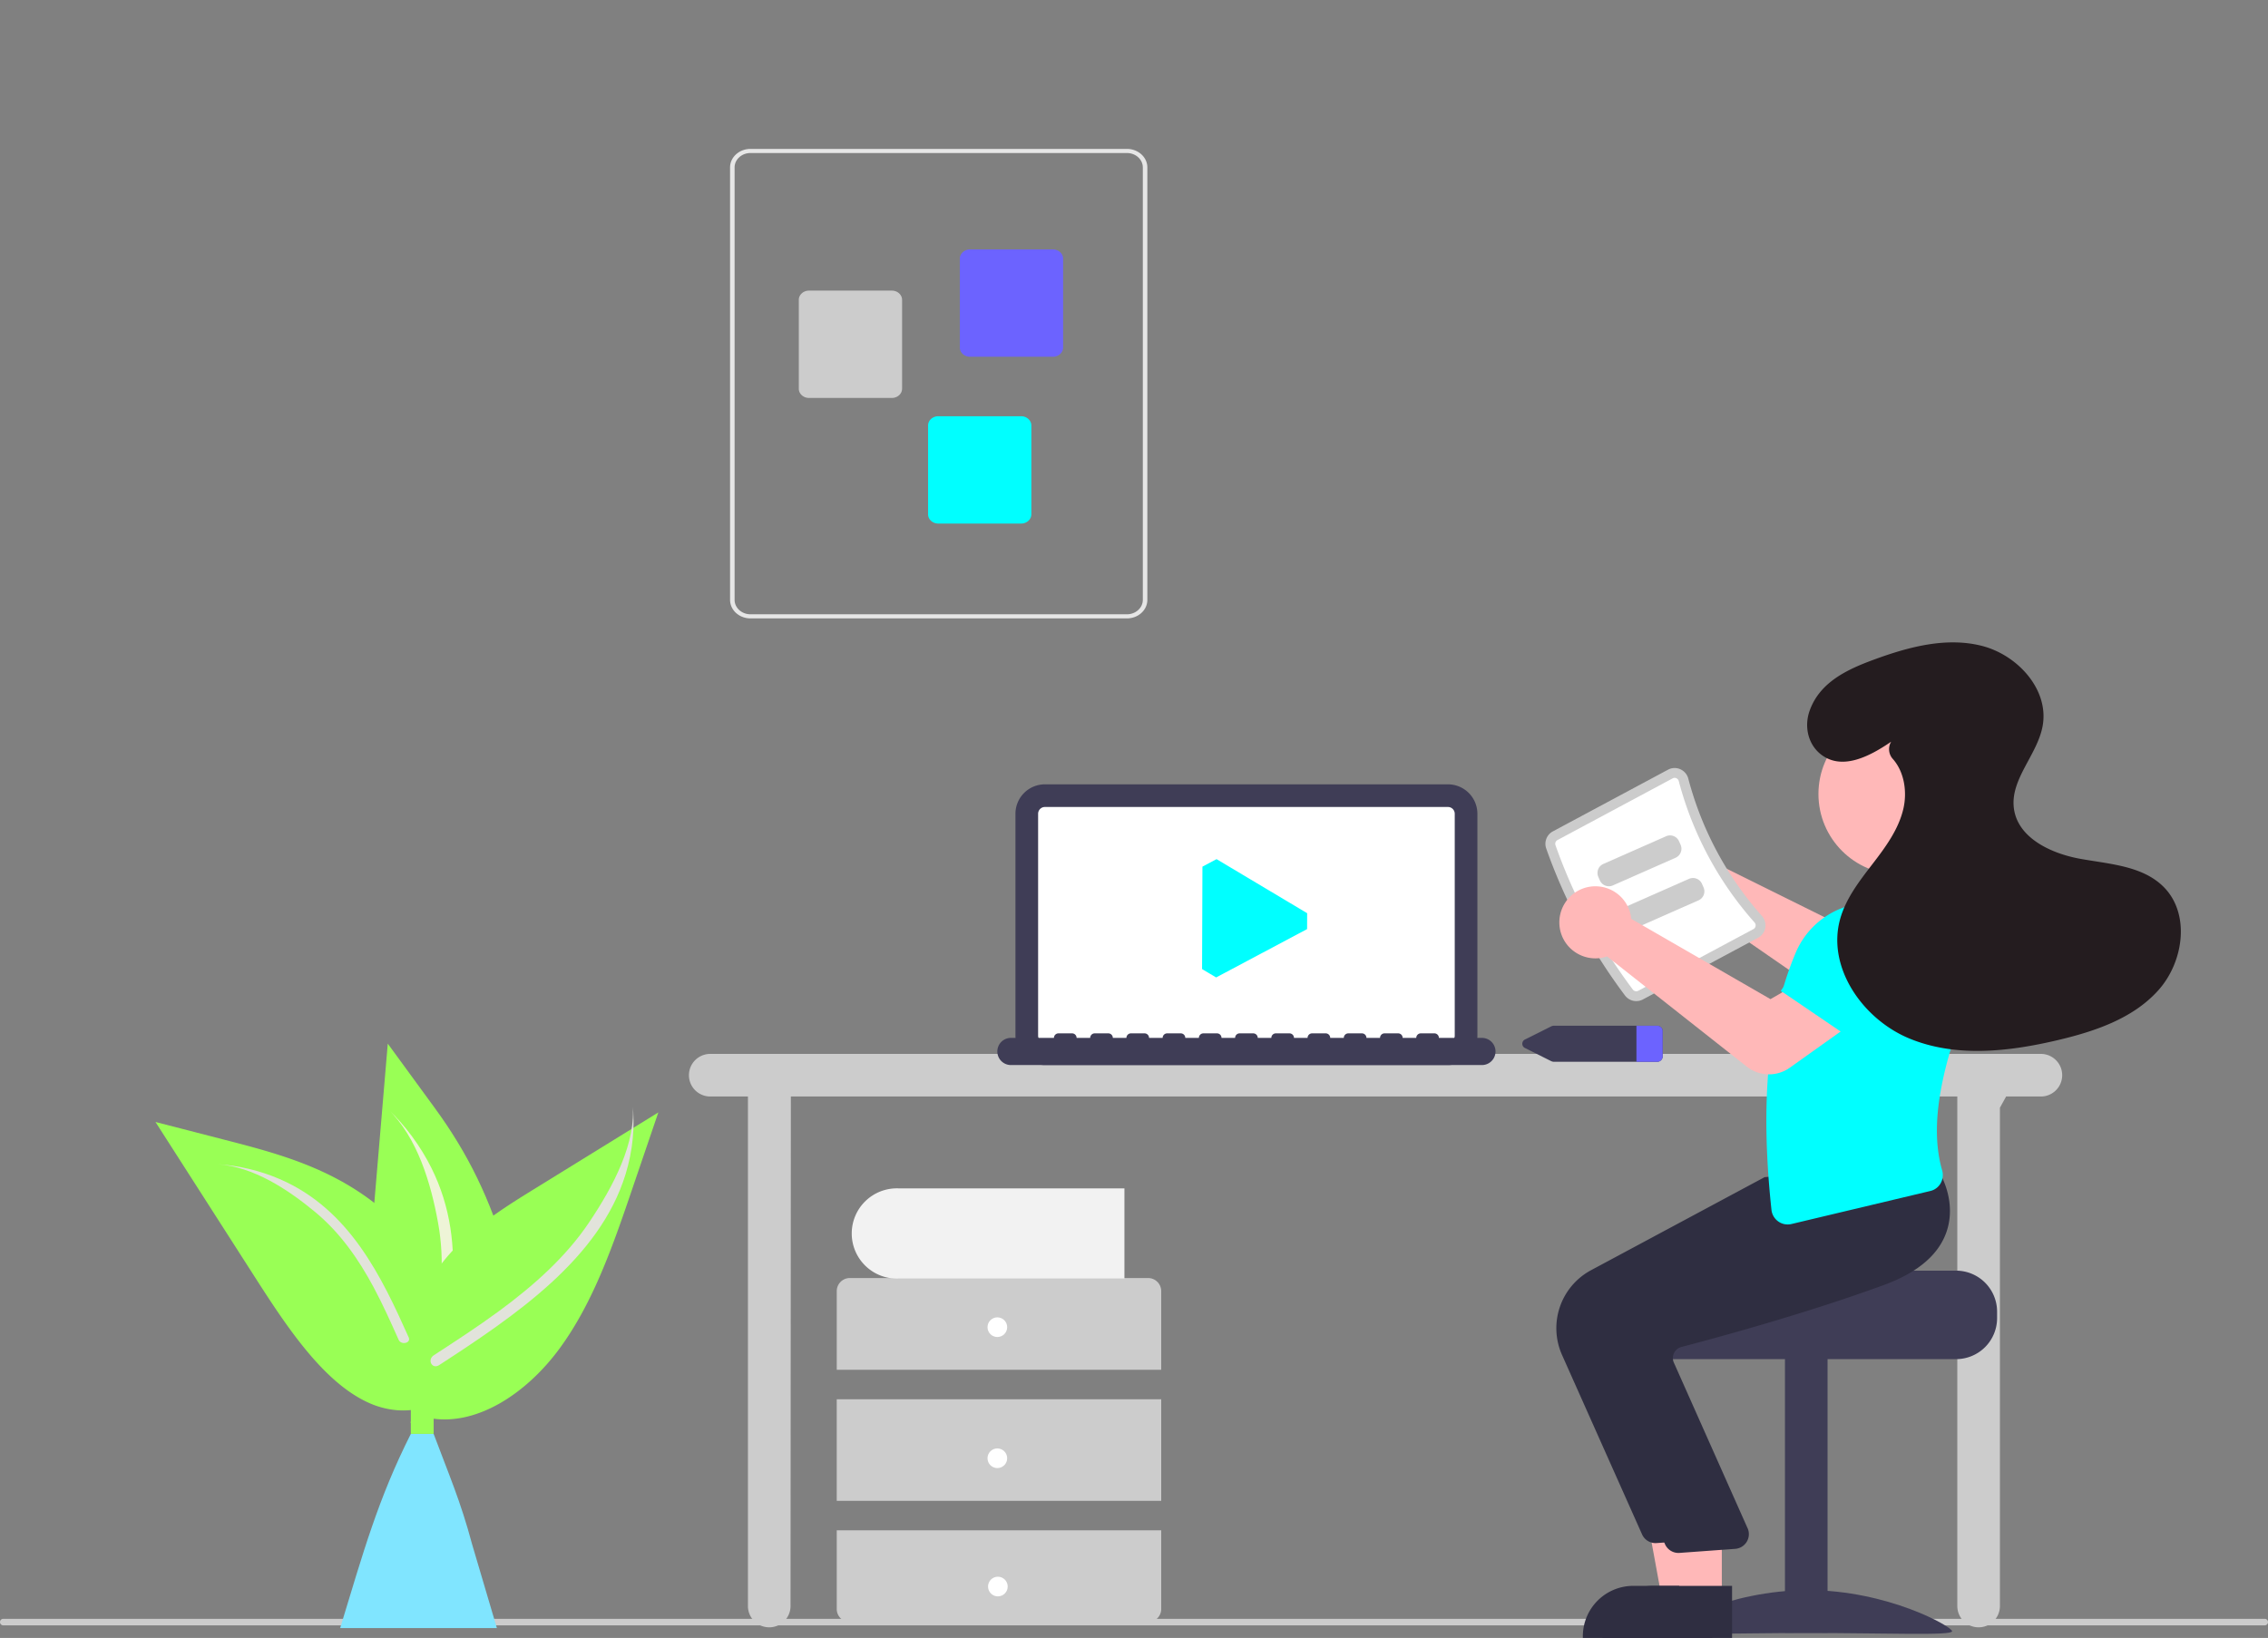 <?xml version="1.0" encoding="UTF-8" standalone="no"?>
<svg
   xmlns:dc="http://purl.org/dc/elements/1.1/"
   xmlns:cc="http://creativecommons.org/ns#"
   xmlns:rdf="http://www.w3.org/1999/02/22-rdf-syntax-ns#"
   xmlns:svg="http://www.w3.org/2000/svg"
   xmlns="http://www.w3.org/2000/svg"
   xmlns:sodipodi="http://sodipodi.sourceforge.net/DTD/sodipodi-0.dtd"
   xmlns:inkscape="http://www.inkscape.org/namespaces/inkscape"
   id="b05a6369-67c7-4001-9b85-a83fbbd225d4"
   data-name="Layer 1"
   width="692"
   height="499.877"
   viewBox="0 0 692 499.877"
   version="1.1"
   sodipodi:docname="login.png.svg"
   inkscape:export-filename="F:\Responsive Personal Portfolio Website - HTML, CSS &amp; Vanilla Javascript\Responsive Personal Portfolio Website - HTML, CSS &amp; Vanilla Javascript\images\login.png"
   inkscape:export-xdpi="96"
   inkscape:export-ydpi="96"
   inkscape:version="1.0.1 (3bc2e813f5, 2020-09-07)">
  <rect x="0" y="0" width="692" height="499.877" fill="#808080" stroke="none"/>
  <defs
     id="defs133" />
  <sodipodi:namedview
     pagecolor="#ffffff"
     bordercolor="#666666"
     borderopacity="1"
     objecttolerance="10"
     gridtolerance="10"
     guidetolerance="10"
     inkscape:pageopacity="0"
     inkscape:pageshadow="2"
     inkscape:window-width="1280"
     inkscape:window-height="737"
     id="namedview131"
     showgrid="false"
     inkscape:zoom="0.43852551"
     inkscape:cx="-97.655952"
     inkscape:cy="378.47752"
     inkscape:window-x="-8"
     inkscape:window-y="-8"
     inkscape:window-maximized="1"
     inkscape:current-layer="b05a6369-67c7-4001-9b85-a83fbbd225d4" />
  <path
     d="M945,696.105H255a1,1,0,0,1,0-2H945a1,1,0,0,1,0,2Z"
     transform="translate(-254 -200.062)"
     fill="#ccc"
     id="path2" />
  <path
     d="M876.704,521.703h-406a6.5,6.5,0,1,0,0,13h11.5v155.5a6.5,6.5,0,0,0,13,0l.099-155.5H851.204v155.5a6.5,6.5,0,0,0,13,0V538.13l1.891-3.427h10.609a6.5,6.5,0,1,0,0-13Z"
     transform="translate(-254 -200.062)"
     fill="#ccc"
     id="path4" />
  <path
     d="M695.794,525.105H572.812a8.992,8.992,0,0,1-8.982-8.982V448.414a8.992,8.992,0,0,1,8.982-8.982H695.794a8.992,8.992,0,0,1,8.982,8.982v67.709A8.992,8.992,0,0,1,695.794,525.105Z"
     transform="translate(-254 -200.062)"
     fill="#3f3d56"
     id="path6" />
  <path
     d="M695.793,446.345H572.813a2.074,2.074,0,0,0-2.07,2.07v67.71a2.074,2.074,0,0,0,2.07,2.07H695.793a2.074,2.074,0,0,0,2.07-2.07v-67.71A2.074,2.074,0,0,0,695.793,446.345Z"
     transform="translate(-254 -200.062)"
     fill="#fff"
     id="path8" />
  <path
     d="M706.158,516.814H693.03a1.382,1.382,0,0,0-1.382-1.382h-4.145a1.382,1.382,0,0,0-1.382,1.382h-4.145a1.382,1.382,0,0,0-1.382-1.382H676.449a1.382,1.382,0,0,0-1.382,1.382h-4.145a1.382,1.382,0,0,0-1.382-1.382h-4.145a1.382,1.382,0,0,0-1.382,1.382h-4.145A1.382,1.382,0,0,0,658.485,515.432h-4.145a1.382,1.382,0,0,0-1.382,1.382h-4.145a1.382,1.382,0,0,0-1.382-1.382H643.285a1.382,1.382,0,0,0-1.382,1.382H637.758a1.382,1.382,0,0,0-1.382-1.382h-4.145a1.382,1.382,0,0,0-1.382,1.382h-4.145a1.382,1.382,0,0,0-1.382-1.382h-4.145a1.382,1.382,0,0,0-1.382,1.382H615.649a1.382,1.382,0,0,0-1.382-1.382h-4.145a1.382,1.382,0,0,0-1.382,1.382h-4.145a1.382,1.382,0,0,0-1.382-1.382h-4.145a1.382,1.382,0,0,0-1.382,1.382h-4.145a1.382,1.382,0,0,0-1.382-1.382h-4.145a1.382,1.382,0,0,0-1.382,1.382H582.485a1.382,1.382,0,0,0-1.382-1.382H576.958a1.382,1.382,0,0,0-1.382,1.382H562.449a4.145,4.145,0,0,0,0,8.291H706.158a4.145,4.145,0,0,0,0-8.291Z"
     transform="translate(-254 -200.062)"
     fill="#3f3d56"
     id="path18" />
  <path
     d="M608.303,618.105v-24a4,4,0,0,0-4-4h-91a4,4,0,0,0-4,4v24Z"
     transform="translate(-254 -200.062)"
     fill="#ccc"
     id="path44" />
  <rect
     x="255.303"
     y="427.043"
     width="99"
     height="31"
     fill="#ccc"
     id="rect46" />
  <path
     d="M509.303,667.105v24a4,4,0,0,0,4,4h91a4,4,0,0,0,4-4v-24Z"
     transform="translate(-254 -200.062)"
     fill="#ccc"
     id="path48" />
  <circle
     cx="304.303"
     cy="405.043"
     r="3"
     fill="#fff"
     id="circle50" />
  <circle
     cx="304.303"
     cy="445.043"
     r="3"
     fill="#fff"
     id="circle52" />
  <circle
     cx="304.464"
     cy="484.196"
     r="3"
     fill="#fff"
     id="circle54" />
  <path
     d="M597.079,562.74v27.526H528.117a13.771,13.771,0,1,1,0-27.526Z"
     transform="translate(-254 -200.062)"
     fill="#f2f2f2"
     id="path56" />
  <g
     id="g966"
     transform="matrix(0.828,0,0,0.752,15.661,45.443)"
     style="stroke-width:1.268">
    <path
       d="m 504.11,383.083 v -175.5 a 7.53,7.53 0 0 1 7.521,-7.521 h 138.729 a 7.53,7.53 0 0 1 7.521,7.521 v 175.5 a 7.53,7.53 0 0 1 -7.521,7.521 H 511.632 a 7.53,7.53 0 0 1 -7.521,-7.521 z m 7.521,-181.35 a 5.857,5.857 0 0 0 -5.85,5.85 v 175.5 a 5.857,5.857 0 0 0 5.85,5.85 h 138.729 a 5.857,5.857 0 0 0 5.85,-5.85 v -175.5 a 5.857,5.857 0 0 0 -5.85,-5.85 z"
       transform="translate(-254,-200.062)"
       fill="#e6e6e6"
       id="path68"
       style="stroke-width:1.608" />
    <path
       d="m 588.775,280.659 v -36.036 a 3.765,3.765 0 0 1 3.761,-3.761 h 30.537 a 3.765,3.765 0 0 1 3.761,3.761 v 36.036 a 3.765,3.765 0 0 1 -3.761,3.761 h -30.537 a 3.765,3.765 0 0 1 -3.761,-3.761 z"
       transform="translate(-254,-200.062)"
       fill="#6c63ff"
       id="path70"
       style="stroke-width:1.608" />
    <path
       d="M 529.44,297.374 V 261.338 a 3.765,3.765 0 0 1 3.761,-3.761 h 30.537 a 3.765,3.765 0 0 1 3.761,3.761 v 36.036 a 3.765,3.765 0 0 1 -3.761,3.761 h -30.537 a 3.765,3.765 0 0 1 -3.761,-3.761 z"
       transform="translate(-254,-200.062)"
       fill="#cccccc"
       id="path72"
       style="stroke-width:1.608" />
    <path
       d="m 577.075,348.352 v -36.036 a 3.765,3.765 0 0 1 3.761,-3.761 h 30.537 a 3.765,3.765 0 0 1 3.761,3.761 v 36.036 a 3.765,3.765 0 0 1 -3.761,3.761 h -30.537 a 3.765,3.765 0 0 1 -3.761,-3.761 z"
       transform="translate(-254,-200.062)"
       fill="#ff6584"
       id="path74"
       style="fill:#00ffff;stroke-width:1.268" />
  </g>
  <path
     d="M759.563,513.105H728.143a1.941,1.941,0,0,0-.86.2l-7.93,3.97a1.445,1.445,0,0,0,0,2.66l7.93,3.97a1.941,1.941,0,0,0,.86.2h31.42a1.649,1.649,0,0,0,1.74-1.53v-7.94A1.649,1.649,0,0,0,759.563,513.105Z"
     transform="translate(-254 -200.062)"
     fill="#3f3d56"
     id="path76" />
  <path
     d="M761.303,514.635v7.94a1.649,1.649,0,0,1-1.74,1.53h-6.26v-11h6.26A1.649,1.649,0,0,1,761.303,514.635Z"
     transform="translate(-254 -200.062)"
     fill="#6c63ff"
     id="path78" />
  <path
     d="M759.327,453.705a11.003,11.003,0,0,1,14.89,6.915,10.588,10.588,0,0,1,.32,1.435l43.938,21.788,10.168-6.739,12.652,14.565L825.769,504.279a11.149,11.149,0,0,1-13.301.513l-44.579-30.828a10.511,10.511,0,0,1-1.015.37,11.003,11.003,0,0,1-14.01-8.561,10.708,10.708,0,0,1-.163-1.34A11.036,11.036,0,0,1,759.327,453.705Z"
     transform="translate(-254 -200.062)"
     fill="#ffb8b8"
     id="path80" />
  <path
     d="M850.841,587.853H802.831c0,1.38-49.48,2.5-49.48,2.5a12.86,12.86,0,0,0-2.11,2,12.41,12.41,0,0,0-2.9,8v2a12.505,12.505,0,0,0,12.5,12.5h90a12.511,12.511,0,0,0,12.5-12.5v-2A12.517,12.517,0,0,0,850.841,587.853Z"
     transform="translate(-254 -200.062)"
     fill="#3f3d56"
     id="path82" />
  <rect
     x="798.617"
     y="614.357"
     width="13"
     height="84"
     transform="translate(1356.235 1112.652) rotate(-180)"
     fill="#3f3d56"
     id="rect84" />
  <path
     d="M761.617,697.9c0,1.405,19.699.543,44,.543s44,.861,44-.543-19.699-12.543-44-12.543S761.617,696.495,761.617,697.9Z"
     transform="translate(-254 -200.062)"
     fill="#3f3d56"
     id="path86" />
  <polygon
     points="519.353 487.993 507.094 487.992 501.261 456.195 519.355 456.196 519.353 487.993"
     fill="#ffb8b8"
     id="polygon88" />
  <path
     d="M776.48,699.938l-39.531-.001v-.5a15.386,15.386,0,0,1,15.386-15.386h.001l24.144.001Z"
     transform="translate(-254 -200.062)"
     fill="#2f2e41"
     id="path90" />
  <path
     d="M755.017,668.337,730.576,613.529a20.086,20.086,0,0,1,8.819-25.784l53.013-28.428,24.191-2.058,22.315-2.028.161.272c.206.348,5.004,8.635,1.76,17.722-2.46,6.893-8.859,12.276-19.019,16.002-23.714,8.695-51.109,16.127-61.786,18.918a3.451,3.451,0,0,0-2.211,1.76,3.498,3.498,0,0,0-.196,2.799l22.707,51.015a4.5,4.5,0,0,1-3.809,6.029L759.553,670.983q-.216.021-.43.021A4.497,4.497,0,0,1,755.017,668.337Z"
     transform="translate(-254 -200.062)"
     fill="#2f2e41"
     id="path92" />
  <polygon
     points="525.353 487.993 513.094 487.992 507.261 456.195 525.355 456.196 525.353 487.993"
     fill="#ffb8b8"
     id="polygon94" />
  <path
     d="M782.48,699.938l-39.531-.001v-.5a15.386,15.386,0,0,1,15.386-15.386h.001l24.144.001Z"
     transform="translate(-254 -200.062)"
     fill="#2f2e41"
     id="path96" />
  <path
     d="M762.017,671.337,737.576,616.529a20.086,20.086,0,0,1,8.819-25.784l53.013-28.428,24.191-2.058,22.315-2.028.161.272c.206.348,5.004,8.635,1.76,17.722-2.46,6.893-8.859,12.276-19.019,16.002-23.714,8.695-51.109,16.127-61.786,18.918a3.451,3.451,0,0,0-2.211,1.76,3.498,3.498,0,0,0-.196,2.799l22.707,51.015a4.5,4.5,0,0,1-3.809,6.029L766.553,673.983q-.216.021-.43.021A4.497,4.497,0,0,1,762.017,671.337Z"
     transform="translate(-254 -200.062)"
     fill="#2f2e41"
     id="path98" />
  <path
     d="M749.835,503.906a167.506,167.506,0,0,1-24.075-44.932,4.303,4.303,0,0,1,2.032-5.179l35.145-18.832a4.247,4.247,0,0,1,3.726-.151,4.319,4.319,0,0,1,2.461,2.884,102.328,102.328,0,0,0,22.446,41.891,4.318,4.318,0,0,1,1.038,3.647,4.247,4.247,0,0,1-2.189,3.018L755.272,505.083A4.303,4.303,0,0,1,749.835,503.906Z"
     transform="translate(-254 -200.062)"
     fill="#ccc"
     id="path100" />
  <path
     d="M752.233,502.104a1.299,1.299,0,0,0,1.622.335l35.146-18.832a1.246,1.246,0,0,0,.653-.897,1.318,1.318,0,0,0-.325-1.128,105.34,105.34,0,0,1-23.107-43.125,1.319,1.319,0,0,0-.758-.895,1.247,1.247,0,0,0-1.11.046L729.208,456.439a1.298,1.298,0,0,0-.62,1.537,164.507,164.507,0,0,0,23.645,44.127Z"
     transform="translate(-254 -200.062)"
     fill="#fff"
     id="path102" />
  <path
     d="M866.593,498.883l-27.525,10.459-6.72-18.667a11.168,11.168,0,0,1,5.002-13.499l0,0a11.168,11.168,0,0,1,14.262,2.784Z"
     transform="translate(-254 -200.062)"
     fill="#6c63ff"
     id="path104"
     style="fill:#00ffff" />
  <path
     d="M796.583,572.843a4.999,4.999,0,0,1-2.083-3.549c-3.525-32.91-1.07-58.664,7.506-78.735a24.992,24.992,0,0,1,16.567-14.18l22.25-1.123.115.056A26.005,26.005,0,0,1,855.156,502.9c-7.156,18.863-13.148,38.503-8.579,54.346a5.122,5.122,0,0,1-.484,3.983,4.884,4.884,0,0,1-3.116,2.309L800.599,573.62a4.964,4.964,0,0,1-4.017-.777Z"
     transform="translate(-254 -200.062)"
     fill="#6c63ff"
     id="path106"
     style="fill:#00ffff" />
  <circle
     cx="579.396"
     cy="242.323"
     r="24.561"
     fill="#ffb8b8"
     id="circle108" />
  <path
     d="M765.243,461.838l-19.142,8.45a3.003,3.003,0,0,1-3.956-1.533l-.473-1.073a3.003,3.003,0,0,1,1.533-3.956l19.142-8.45a3.003,3.003,0,0,1,3.956,1.533l.473,1.073A3.003,3.003,0,0,1,765.243,461.838Z"
     transform="translate(-254 -200.062)"
     fill="#ccc"
     id="path110" />
  <path
     d="M772.243,474.838l-19.142,8.45a3.003,3.003,0,0,1-3.956-1.533l-.473-1.073a3.003,3.003,0,0,1,1.533-3.956l19.142-8.45a3.003,3.003,0,0,1,3.956,1.533l.473,1.073A3.003,3.003,0,0,1,772.243,474.838Z"
     transform="translate(-254 -200.062)"
     fill="#ccc"
     id="path112" />
  <path
     d="M787.005,525.615l-42.674-33.666a10.517,10.517,0,0,1-1.036.306,11.027,11.027,0,0,1-8.818-1.691,10.913,10.913,0,0,1-4.626-7.733,11.023,11.023,0,0,1,7.209-11.638,11.004,11.004,0,0,1,14.426,7.837,10.571,10.571,0,0,1,.229,1.452L794.196,504.989l10.572-6.086,11.711,15.332-16.414,11.699a10.942,10.942,0,0,1-13.06-.318Z"
     transform="translate(-254 -200.062)"
     fill="#ffb8b8"
     id="path114" />
  <path
     d="M821.686,519.009l-24.349-16.557,11.443-16.207a11.168,11.168,0,0,1,13.929-3.64l0,0a11.168,11.168,0,0,1,5.894,13.283Z"
     transform="translate(-254 -200.062)"
     fill="#6c63ff"
     id="path116"
     style="fill:#00ffff" />
  <path
     d="m 577.018,226.357 c -6.313,4.321 -14.601,8.762 -21.049,4.161 -4.234,-3.021 -5.567,-8.615 -3.851,-13.525 3.087,-8.829 11.569,-12.715 19.681,-15.695 10.544,-3.873 22.026,-6.954 32.911,-4.181 10.885,2.774 20.506,13.313 18.541,24.373 -1.58,8.894 -9.97,16.295 -8.779,25.25 1.199,9.012 11.334,13.756 20.281,15.367 8.948,1.611 18.96,2.128 25.391,8.555 8.203,8.199 6.155,22.853 -1.564,31.51 -7.719,8.656 -19.367,12.58 -30.654,15.248 -14.955,3.534 -31.129,5.392 -45.332,-0.474 -14.203,-5.865 -25.256,-21.654 -21.141,-36.46 1.738,-6.254 5.832,-11.539 9.789,-16.685 3.957,-5.145 7.963,-10.526 9.472,-16.839 1.258,-5.261 0.327,-11.369 -3.162,-15.315 a 4.437,4.437 0 0 1 -0.594,-5.186 z"
     fill="#2f2e41"
     id="path118"
     style="fill:#241c1f" />
  <path
     d="m 141.095,432.41 c -12.302,0.836 -14.26,-1.1 -21.147,-12.362 -8.558,-14.352 -7.414,-33.152 -5.953,-50.432 l 4.322,-51.112 14.333,19.63 c 10.308,14.117 16.887,27.841 22.003,45.17 5.116,17.328 -2.145,35.742 -13.557,49.107"
     fill="#e6e6e6"
     id="path120"
     style="fill:#99ff55;stroke-width:1"
     sodipodi:nodetypes="ccscssc" />
  <path
     d="m 143.332,418.531 a 45.248,31.557 74.605 0 1 -29.232,10.257 C 99.728,423.25 88.245,406.1 77.933,390.009 l -30.499,-47.596 21.219,5.469 c 15.26,3.933 30.91,8.057 45.161,18.922 14.252,10.865 27.029,30.092 28.893,50.774"
     fill="#e6e6e6"
     id="path124"
     style="fill:#99ff55;stroke-width:1" />
  <path
     d="m 130.374,428.63 c 6.481,-22.56 13.278,-48.088 1.247,-72.195 -3.35,-6.699 -7.871,-12.827 -13.318,-18.053 -1.714,-1.65 -1.711,-1.647 0,0 9.089,8.798 13.188,22.79 15.363,34.837 2.117,11.571 0.97,23.066 -1.36,34.005 -1.427,6.7 -3.311,13.241 -5.188,19.776 -0.6,2.089 2.649,3.743 3.256,1.63 z"
     fill="#f2f2f2"
     id="path126"
     style="fill:#eef4d7;stroke-width:1"
     sodipodi:nodetypes="sccccssss" />
  <path
     d="m 144.019,471.207 c -3.488,-13.092 -7.154,-21.411 -11.71,-33.604 h -6.958 c -10.06,19.989 -14.484,36.06 -21.565,59.28 h 47.821 z"
     fill="#f2f2f2"
     id="path128"
     style="fill:#80e5ff;stroke-width:1"
     sodipodi:nodetypes="cccccc" />
  <path
     sodipodi:type="star"
     style="opacity:1;fill:#00ffff;stroke:#00ffff;stroke-width:9.57;stroke-miterlimit:0;paint-order:fill markers stroke"
     id="path137"
     sodipodi:sides="3"
     sodipodi:cx="370.17386"
     sodipodi:cy="284.02087"
     sodipodi:r1="30.823498"
     sodipodi:r2="15.411749"
     sodipodi:arg1="0.82884906"
     sodipodi:arg2="1.8760466"
     inkscape:flatsided="false"
     inkscape:rounded="0"
     inkscape:randomized="0"
     d="m 391.002,306.743 -25.46,-8.022 -25.46,-8.022 19.678,-18.038 19.678,-18.038 5.782,26.06 z"
     inkscape:transform-center-x="-4.6269975"
     inkscape:transform-center-y="4.7957836"
     transform="matrix(0.178,0.564,-0.572,0.158,475.494,26.846)" />
  <g
     id="g1009"
     transform="matrix(0.826,0,0,1.217,42.312,110.574)"
     style="fill:#99ff55;stroke-width:0.997">
    <path
       d="m 105.652,265.042 a 30.941,39.154 78.084 0 1 -1.198,-30.477 c 8.108,-12.762 25.048,-20.288 40.828,-26.9 l 46.673,-19.558 -9.746,19.411 c -7.009,13.959 -14.272,28.257 -26.73,39.784 -12.458,11.527 -31.426,19.871 -48.888,17.334"
       fill="#e6e6e6"
       id="path124-4"
       style="fill:#99ff55;stroke-width:0.997" />
    <path
       d="m 106.591,264.637 c 24.189,-5.998 47.558,-21.132 56.795,-43.767 2.561,-6.294 3.766,-12.99 3.55,-19.726 -0.064,-2.123 -0.064,-2.119 0,0 0.301,11.288 -7.314,22.567 -14.929,31.406 -7.292,8.507 -17.076,14.866 -27.355,20.118 -6.296,3.217 -12.825,6.041 -19.345,8.866 -2.084,0.903 -6.465,5.026 -4.199,4.464 z"
       fill="#f2f2f2"
       id="path126-5"
       style="fill:#99ff55;stroke-width:0.997"
       sodipodi:nodetypes="sccccssss" />
  </g>
  <rect
     style="fill:#99ff55;fill-rule:evenodd;stroke-width:1"
     id="rect1011"
     width="6.958"
     height="22.661"
     x="125.351"
     y="414.942" />
  <path
     d="m 124.703,408.168 c -8.279,-18.489 -18.002,-39.113 -39.399,-48.341 -5.95,-2.56 -12.357,-4.094 -18.876,-4.518 -2.054,-0.137 -2.05,-0.137 0,0 10.92,0.758 21.429,7.716 29.581,14.46 7.848,6.461 13.494,14.685 18.046,23.199 2.788,5.215 5.185,10.578 7.584,15.934 0.766,1.712 3.84,0.999 3.064,-0.733 z"
     fill="#f2f2f2"
     id="path126-2"
     style="fill:#e2e3db;stroke-width:1"
     sodipodi:nodetypes="sccccssss" />
  <path
     d="m 134.014,416.603 c 23.192,-15.09 48.957,-32.439 56.874,-58.296 2.193,-7.188 2.905,-14.512 2.095,-21.575 -0.251,-2.227 -0.25,-2.223 0,0 1.291,11.849 -5.869,25.375 -13.24,36.326 -7.054,10.533 -16.953,19.328 -27.476,27.062 -6.445,4.737 -13.173,9.109 -19.891,13.481 -2.147,1.397 -0.534,4.416 1.638,3.003 z"
     fill="#f2f2f2"
     id="path126-2-9"
     style="fill:#e2e3db;stroke-width:1"
     sodipodi:nodetypes="sccccssss"
     inkscape:transform-center-x="8.3288979"
     inkscape:transform-center-y="-7.6118762" />
</svg>
